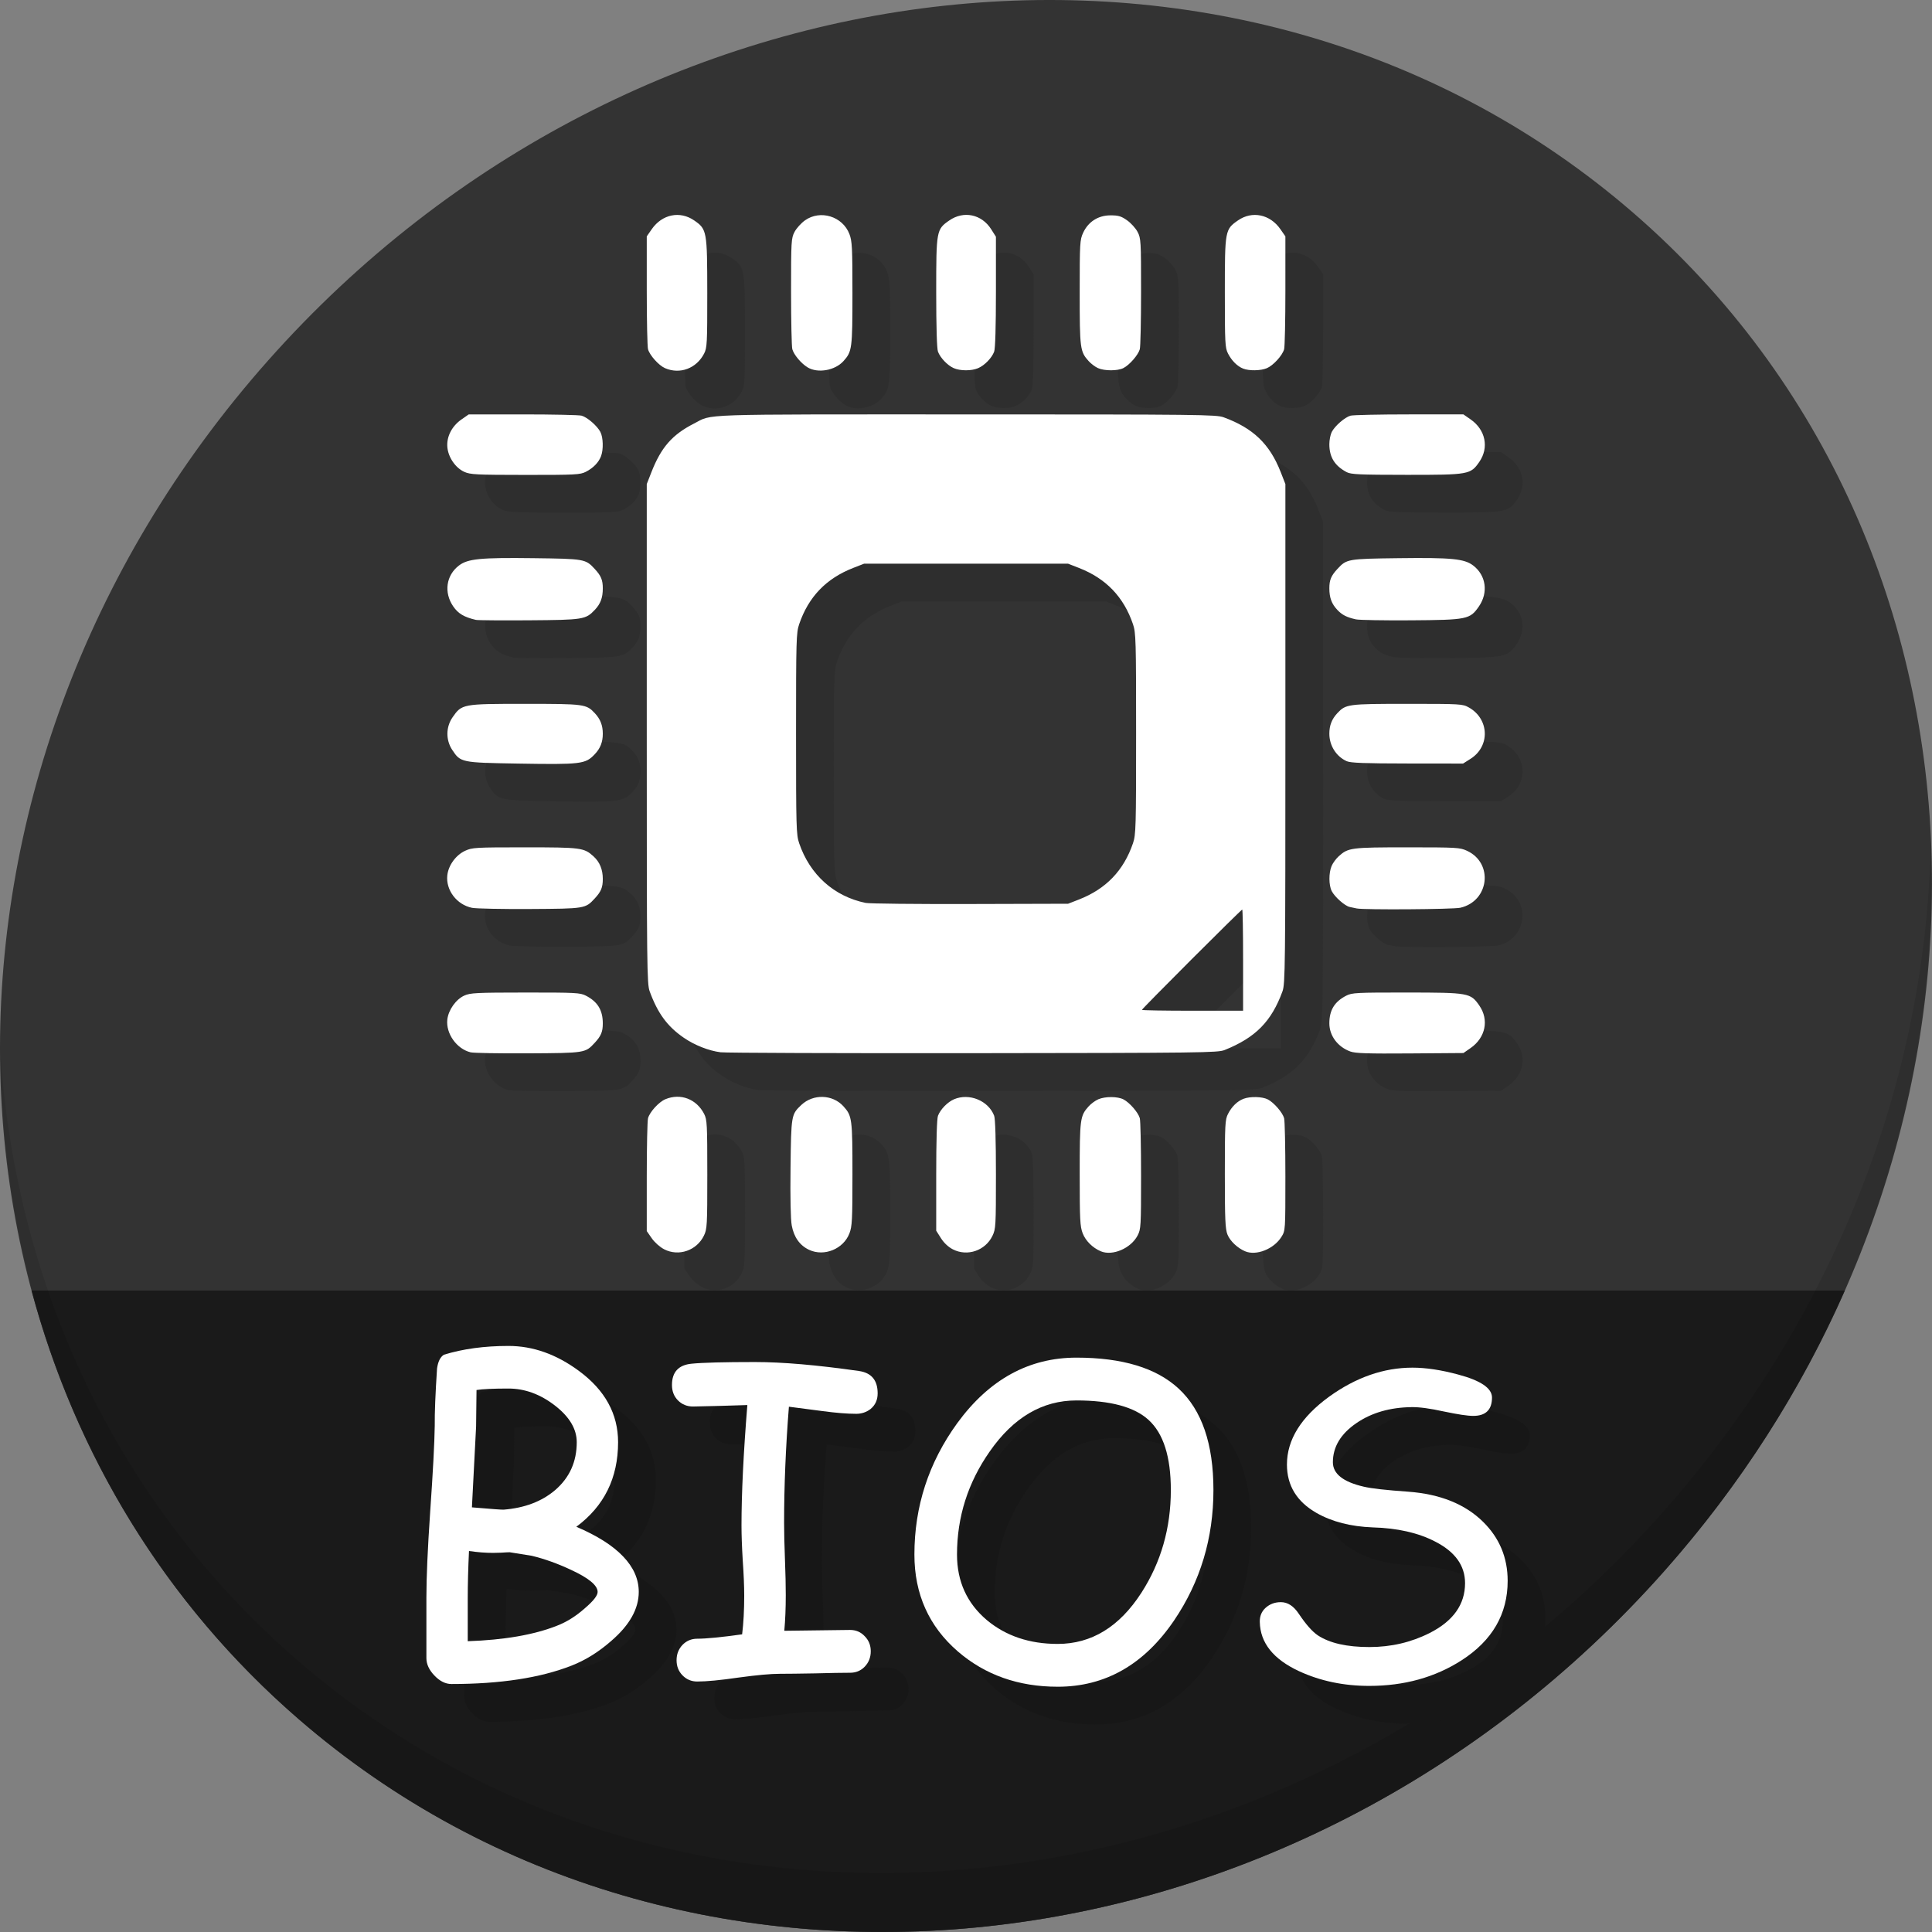 <?xml version="1.0" encoding="UTF-8" standalone="no"?>
<!-- Created with Inkscape (http://www.inkscape.org/) -->

<svg
   xmlns:dc="http://purl.org/dc/elements/1.1/"
   xmlns:cc="http://creativecommons.org/ns#"
   xmlns:rdf="http://www.w3.org/1999/02/22-rdf-syntax-ns#"
   xmlns:svg="http://www.w3.org/2000/svg"
   xmlns="http://www.w3.org/2000/svg"
   xmlns:sodipodi="http://sodipodi.sourceforge.net/DTD/sodipodi-0.dtd"
   xmlns:inkscape="http://www.inkscape.org/namespaces/inkscape"
   width="512"
   height="512"
   id="svg2"
   version="1.1"
   inkscape:version="0.92.2 5c3e80d, 2017-08-06"
   sodipodi:docname="application-x-firmware.svg">
  <rect width="100%" height="100%" fill="#808080" stroke="none"/>
  <defs
     id="defs4" />
  <sodipodi:namedview
     id="base"
     pagecolor="#ffffff"
     bordercolor="#666666"
     borderopacity="1.0"
     inkscape:pageopacity="0.0"
     inkscape:pageshadow="2"
     inkscape:zoom="0.42897812"
     inkscape:cx="147.49581"
     inkscape:cy="144.86082"
     inkscape:document-units="px"
     inkscape:current-layer="layer1"
     showgrid="false"
     inkscape:window-width="1366"
     inkscape:window-height="717"
     inkscape:window-x="0"
     inkscape:window-y="24"
     inkscape:window-maximized="1" />
  <g
     inkscape:label="Layer 1"
     inkscape:groupmode="layer"
     id="layer1"
     transform="translate(0,-540.362)">
    <g
       id="g916">
      <path
         style="fill:#333333;fill-opacity:1;stroke-width:11.11"
         inkscape:connector-curvature="0"
         d="m 432.913,596.836 c 102.193,88.575 105.827,249.7 8.117,359.899 C 343.32,1066.934 181.28,1084.463 79.087,995.888 -23.106,907.314 -26.74,746.189 70.97,635.989 168.68,525.79 330.72,508.262 432.913,596.836 Z"
         id="path961" />
      <path
         style="fill:#1a1a1a;fill-opacity:1;stroke:none;stroke-width:1px;stroke-linecap:butt;stroke-linejoin:miter;stroke-opacity:1"
         d="m 8.365,882.362 c 11.584,43.152 35.186,82.726 70.721,113.525 102.193,88.575 264.233,71.047 361.943,-39.152 20.351,-22.952 36.29,-48.118 47.873,-74.373 z"
         id="path963"
         inkscape:connector-curvature="0"
         sodipodi:nodetypes="csscc" />
      <path
         style="opacity:0.1;stroke-width:11.11"
         inkscape:connector-curvature="0"
         d="M 511.635,765.266 C 510.084,826.577 486.474,889.42 440.669,941.08 342.959,1051.279 180.919,1068.808 78.726,980.233 30.827,938.718 4.497,881.285 0.194,820.591 0.799,886.948 27.117,950.844 79.079,995.881 181.272,1084.456 343.32,1066.918 441.022,956.728 490.727,900.67 514.027,831.437 511.635,765.266 Z"
         id="path965" />
      <path
         style="fill:#2e2e2e;fill-opacity:1;stroke-width:0.44"
         d="m 186.02,881.439 c -1.138,-0.587 -2.533,-1.824 -3.297,-2.924 l -1.325,-1.906 v -14.359 c 0,-7.898 0.151,-14.9 0.336,-15.56 0.465,-1.663 2.882,-4.306 4.588,-5.019 4.013,-1.677 8.25,-0.072 10.284,3.894 0.772,1.505 0.836,2.741 0.836,16.016 0,13.57 -0.051,14.49 -0.895,16.233 -1.916,3.957 -6.695,5.602 -10.529,3.623 z m 38.407,0.144 c -2.471,-1.156 -4.03,-3.342 -4.606,-6.461 -0.296,-1.603 -0.417,-7.379 -0.321,-15.34 0.168,-13.912 0.196,-14.076 2.851,-16.588 3.164,-2.993 8.306,-2.829 11.179,0.357 2.279,2.528 2.378,3.276 2.378,17.968 0,12.172 -0.086,13.851 -0.808,15.721 -1.593,4.13 -6.692,6.205 -10.673,4.343 z m 38.129,-0.112 c -1.229,-0.625 -2.381,-1.697 -3.187,-2.968 l -1.262,-1.99 v -14.612 c 0,-9.255 0.171,-15.065 0.468,-15.849 0.636,-1.684 2.533,-3.637 4.244,-4.369 4.036,-1.727 9.133,0.364 10.646,4.369 0.295,0.782 0.468,6.514 0.468,15.577 0,13.714 -0.041,14.423 -0.932,16.265 -1.884,3.891 -6.627,5.516 -10.444,3.577 z m 39.159,0.491 c -2.17,-0.922 -4.018,-2.759 -4.791,-4.763 -0.702,-1.82 -0.792,-3.603 -0.792,-15.681 0,-14.691 0.099,-15.44 2.378,-17.968 0.626,-0.695 1.775,-1.535 2.553,-1.868 1.843,-0.788 5.118,-0.773 6.674,0.032 1.617,0.836 3.9,3.464 4.323,4.976 0.185,0.66 0.336,7.531 0.336,15.268 0,13.413 -0.043,14.149 -0.918,15.825 -1.781,3.41 -6.658,5.498 -9.763,4.179 z m 38.245,0 c -2.018,-0.857 -3.983,-2.724 -4.666,-4.43 -0.588,-1.468 -0.698,-4.007 -0.698,-16.04 0,-13.187 0.065,-14.422 0.836,-15.926 1.01,-1.969 2.47,-3.388 4.138,-4.019 1.755,-0.665 4.964,-0.581 6.412,0.168 1.617,0.836 3.9,3.464 4.323,4.976 0.185,0.66 0.336,7.63 0.336,15.488 0,14.271 -10e-4,14.289 -1.043,15.965 -2.005,3.225 -6.678,5.077 -9.638,3.819 z m -205.263,-52.728 c -3.681,-0.91 -6.569,-4.981 -6.153,-8.674 0.287,-2.549 2.265,-5.344 4.497,-6.359 1.585,-0.72 3.189,-0.8 16.174,-0.809 13.315,-0.01 14.539,0.054 16.045,0.827 3.12,1.6 4.488,3.842 4.488,7.354 0,2.222 -0.462,3.332 -2.142,5.147 -2.499,2.7 -2.506,2.701 -17.64,2.787 -7.616,0.043 -14.487,-0.08 -15.27,-0.273 z m 66.263,-0.01 c -3.134,-0.396 -6.875,-1.873 -9.751,-3.852 -4.359,-2.999 -6.905,-6.462 -9.039,-12.3 -0.723,-1.977 -0.771,-6.284 -0.771,-68.269 v -66.159 l 1.232,-3.146 c 2.586,-6.606 5.518,-9.951 11.311,-12.906 5.081,-2.592 -0.356,-2.41 72.079,-2.41 61.985,0 66.292,0.049 68.269,0.771 7.797,2.851 12.198,7.074 15.1,14.49 l 1.253,3.202 v 66.159 c 0,61.985 -0.049,66.292 -0.771,68.269 -2.925,7.999 -7.128,12.261 -15.343,15.557 -1.782,0.715 -6.21,0.77 -66.529,0.833 -35.541,0.037 -65.708,-0.07 -67.038,-0.238 z m 138.472,-24.416 c 0,-7.374 -0.102,-13.408 -0.227,-13.408 -0.125,0 -6.158,5.931 -13.408,13.181 -7.249,7.249 -13.181,13.283 -13.181,13.408 0,0.125 6.033,0.227 13.408,0.227 h 13.408 z m -43.513,-16.063 c 7.186,-2.802 11.872,-7.682 14.337,-14.928 0.768,-2.257 0.822,-4.185 0.822,-29.013 0,-24.828 -0.055,-26.756 -0.822,-29.013 -2.465,-7.246 -7.151,-12.126 -14.337,-14.928 l -2.864,-1.117 h -27.035 -27.035 l -2.864,1.117 c -7.186,2.802 -11.872,7.682 -14.337,14.928 -0.768,2.257 -0.822,4.185 -0.822,29.013 0,24.828 0.055,26.756 0.822,29.013 2.843,8.36 9.25,14.108 17.641,15.828 0.967,0.198 13.43,0.328 27.694,0.289 l 25.936,-0.072 z m 71.927,40.27 c -3.35,-1.222 -5.555,-4.181 -5.555,-7.452 0,-3.504 1.371,-5.748 4.488,-7.346 1.507,-0.773 2.73,-0.836 16.045,-0.827 16.425,0.011 16.884,0.093 19.207,3.445 2.624,3.787 1.659,8.512 -2.302,11.266 l -1.905,1.325 -14.14,0.105 c -11.272,0.083 -14.484,-0.021 -15.838,-0.515 z M 135.081,790.943 c -4.045,-0.83 -6.98,-4.704 -6.537,-8.631 0.299,-2.649 2.26,-5.343 4.718,-6.481 1.872,-0.867 2.718,-0.916 15.825,-0.916 14.929,0 15.655,0.095 18.187,2.378 1.648,1.486 2.474,3.485 2.474,5.989 0,2.264 -0.455,3.368 -2.142,5.19 -2.491,2.691 -2.551,2.701 -17.2,2.787 -7.374,0.043 -14.271,-0.099 -15.325,-0.315 z m 234.462,0.169 c -0.484,-0.102 -1.321,-0.28 -1.86,-0.395 -1.276,-0.272 -3.944,-2.626 -4.756,-4.196 -0.805,-1.556 -0.82,-4.832 -0.032,-6.675 0.333,-0.778 1.174,-1.927 1.868,-2.553 2.532,-2.283 3.258,-2.378 18.187,-2.378 13.107,0 13.953,0.049 15.825,0.916 7.063,3.271 5.885,13.33 -1.767,15.093 -1.87,0.431 -25.551,0.592 -27.466,0.187 z M 147.11,752.716 c -14.875,-0.248 -15.058,-0.286 -17.256,-3.607 -1.744,-2.636 -1.711,-6.072 0.085,-8.663 2.441,-3.522 2.624,-3.556 19.146,-3.556 15.798,0 16.298,0.067 18.548,2.474 1.468,1.57 2.116,3.236 2.116,5.439 0,2.208 -0.651,3.876 -2.116,5.423 -2.508,2.647 -3.542,2.773 -20.523,2.49 z m 219.796,-0.623 c -2.788,-1.244 -4.616,-4.131 -4.616,-7.29 0,-2.203 0.648,-3.869 2.116,-5.439 2.251,-2.407 2.747,-2.474 18.581,-2.474 14.15,0 14.62,0.028 16.273,0.957 5.428,3.051 5.676,10.295 0.466,13.6 l -2.001,1.269 -14.75,-0.017 c -11.344,-0.013 -15.055,-0.153 -16.069,-0.606 z M 136.12,714.638 c -3.124,-0.729 -4.694,-1.661 -6,-3.558 -2.543,-3.696 -1.909,-8.245 1.514,-10.855 2.343,-1.787 5.732,-2.119 19.799,-1.94 13.486,0.171 13.734,0.215 16.174,2.851 1.68,1.815 2.142,2.925 2.142,5.147 0,2.478 -0.604,4.104 -2.116,5.698 -2.435,2.566 -3.04,2.663 -17.446,2.767 -7.253,0.053 -13.583,0 -14.067,-0.109 z m 233.204,-0.139 c -2.44,-0.548 -3.65,-1.166 -4.917,-2.51 -1.513,-1.606 -2.116,-3.231 -2.116,-5.707 0,-2.222 0.462,-3.332 2.142,-5.147 2.44,-2.636 2.688,-2.68 16.174,-2.851 14.067,-0.179 17.457,0.153 19.799,1.94 3.416,2.606 4.057,7.159 1.525,10.839 -2.368,3.442 -3.08,3.588 -18.1,3.691 -7.132,0.049 -13.66,-0.066 -14.507,-0.256 z M 133.041,675.408 c -2.346,-1.066 -4.25,-3.845 -4.488,-6.552 -0.243,-2.763 1.188,-5.563 3.758,-7.349 l 1.906,-1.325 h 14.359 c 7.898,0 14.9,0.151 15.56,0.336 1.512,0.423 4.14,2.706 4.976,4.323 0.749,1.448 0.833,4.657 0.168,6.412 -0.632,1.667 -2.051,3.128 -4.019,4.138 -1.507,0.773 -2.73,0.836 -16.045,0.827 -12.985,-0.01 -14.589,-0.089 -16.174,-0.809 z m 233.865,0.089 c -3.183,-1.678 -4.616,-3.979 -4.616,-7.41 0,-1.108 0.287,-2.568 0.637,-3.246 0.836,-1.617 3.464,-3.9 4.976,-4.323 0.66,-0.185 7.662,-0.336 15.56,-0.336 h 14.359 l 1.906,1.325 c 3.961,2.754 4.927,7.478 2.302,11.266 -2.327,3.358 -2.768,3.437 -19.299,3.427 -12.368,-0.01 -14.701,-0.11 -15.825,-0.703 z M 186.225,647.92 c -1.638,-0.714 -4.04,-3.388 -4.491,-5 -0.185,-0.66 -0.336,-7.663 -0.336,-15.56 v -14.359 l 1.325,-1.906 c 2.754,-3.961 7.478,-4.927 11.266,-2.302 3.352,2.323 3.434,2.782 3.445,19.207 0.009,13.315 -0.054,14.539 -0.827,16.045 -2.033,3.964 -6.42,5.602 -10.381,3.876 z m 37.794,-0.206 c -1.72,-1.049 -3.627,-3.32 -4.048,-4.82 -0.181,-0.646 -0.33,-7.505 -0.33,-15.242 0,-13.413 0.043,-14.149 0.918,-15.825 0.505,-0.967 1.758,-2.352 2.785,-3.077 4.06,-2.868 9.95,-1.054 11.754,3.621 0.721,1.87 0.808,3.548 0.808,15.721 0,14.691 -0.099,15.44 -2.378,17.968 -2.25,2.496 -6.825,3.292 -9.51,1.655 z m 38.703,0.196 c -1.638,-0.731 -3.53,-2.716 -4.148,-4.351 -0.296,-0.783 -0.468,-6.56 -0.468,-15.733 0,-16.424 0.045,-16.67 3.473,-19.046 3.806,-2.638 8.572,-1.641 11.083,2.317 l 1.269,2.001 v 14.612 c 0,9.255 -0.171,15.065 -0.468,15.849 -0.636,1.684 -2.533,3.637 -4.244,4.369 -1.776,0.76 -4.774,0.752 -6.498,-0.018 z m 38.245,0 c -0.725,-0.324 -1.831,-1.157 -2.458,-1.851 -2.283,-2.531 -2.378,-3.258 -2.378,-18.187 0,-13.107 0.049,-13.953 0.916,-15.825 1.36,-2.936 3.998,-4.616 7.251,-4.616 2.1,0 2.843,0.223 4.394,1.319 1.027,0.725 2.28,2.11 2.785,3.077 0.876,1.677 0.918,2.413 0.918,15.825 0,7.737 -0.151,14.607 -0.336,15.268 -0.423,1.512 -2.706,4.14 -4.323,4.976 -1.529,0.79 -5.015,0.798 -6.77,0.014 z m 38.465,0.129 c -1.548,-0.617 -3.023,-2.091 -3.999,-3.994 -0.772,-1.506 -0.836,-2.743 -0.836,-16.173 0,-16.487 0.042,-16.714 3.491,-19.105 3.749,-2.598 8.488,-1.616 11.229,2.328 l 1.325,1.906 V 627.36 c 0,7.898 -0.151,14.9 -0.336,15.56 -0.465,1.663 -2.882,4.306 -4.588,5.019 -1.642,0.686 -4.693,0.735 -6.285,0.1 z"
         id="path872"
         inkscape:connector-curvature="0" />
      <path
         inkscape:connector-curvature="0"
         id="path870"
         d="m 176.02,871.439 c -1.138,-0.587 -2.533,-1.824 -3.297,-2.924 l -1.325,-1.906 v -14.359 c 0,-7.898 0.151,-14.9 0.336,-15.56 0.465,-1.663 2.882,-4.306 4.588,-5.019 4.013,-1.677 8.25,-0.072 10.284,3.894 0.772,1.505 0.836,2.741 0.836,16.016 0,13.57 -0.051,14.49 -0.895,16.233 -1.916,3.957 -6.695,5.602 -10.529,3.623 z m 38.407,0.144 c -2.471,-1.156 -4.03,-3.342 -4.606,-6.461 -0.296,-1.603 -0.417,-7.379 -0.321,-15.34 0.168,-13.912 0.196,-14.076 2.851,-16.588 3.164,-2.993 8.306,-2.829 11.179,0.357 2.279,2.528 2.378,3.276 2.378,17.968 0,12.172 -0.086,13.851 -0.808,15.721 -1.593,4.13 -6.692,6.205 -10.673,4.343 z m 38.129,-0.112 c -1.229,-0.625 -2.381,-1.697 -3.187,-2.968 l -1.262,-1.99 v -14.612 c 0,-9.255 0.171,-15.065 0.468,-15.849 0.636,-1.684 2.533,-3.637 4.244,-4.369 4.036,-1.727 9.133,0.364 10.646,4.369 0.295,0.782 0.468,6.514 0.468,15.577 0,13.714 -0.041,14.423 -0.932,16.265 -1.884,3.891 -6.627,5.516 -10.444,3.577 z m 39.159,0.491 c -2.17,-0.922 -4.018,-2.759 -4.791,-4.763 -0.702,-1.82 -0.792,-3.603 -0.792,-15.681 0,-14.691 0.099,-15.44 2.378,-17.968 0.626,-0.695 1.775,-1.535 2.553,-1.868 1.843,-0.788 5.118,-0.773 6.674,0.032 1.617,0.836 3.9,3.464 4.323,4.976 0.185,0.66 0.336,7.531 0.336,15.268 0,13.413 -0.043,14.149 -0.918,15.825 -1.781,3.41 -6.658,5.498 -9.763,4.179 z m 38.245,0 c -2.018,-0.857 -3.983,-2.724 -4.666,-4.43 -0.588,-1.468 -0.698,-4.007 -0.698,-16.04 0,-13.187 0.065,-14.422 0.836,-15.926 1.01,-1.969 2.47,-3.388 4.138,-4.019 1.755,-0.665 4.964,-0.581 6.412,0.168 1.617,0.836 3.9,3.464 4.323,4.976 0.185,0.66 0.336,7.63 0.336,15.488 0,14.271 -10e-4,14.289 -1.043,15.965 -2.005,3.225 -6.678,5.077 -9.638,3.819 z m -205.263,-52.728 c -3.681,-0.91 -6.569,-4.981 -6.153,-8.674 0.287,-2.549 2.265,-5.344 4.497,-6.359 1.585,-0.72 3.189,-0.8 16.174,-0.809 13.315,-0.01 14.539,0.054 16.045,0.827 3.12,1.6 4.488,3.842 4.488,7.354 0,2.222 -0.462,3.332 -2.142,5.147 -2.499,2.7 -2.506,2.701 -17.64,2.787 -7.616,0.043 -14.487,-0.08 -15.27,-0.273 z m 66.263,-0.01 c -3.134,-0.396 -6.875,-1.873 -9.751,-3.852 -4.359,-2.999 -6.905,-6.462 -9.039,-12.3 -0.723,-1.977 -0.771,-6.284 -0.771,-68.269 v -66.159 l 1.232,-3.146 c 2.586,-6.606 5.518,-9.951 11.311,-12.906 5.081,-2.592 -0.356,-2.41 72.079,-2.41 61.985,0 66.292,0.049 68.269,0.771 7.797,2.851 12.198,7.074 15.1,14.49 l 1.253,3.202 v 66.159 c 0,61.985 -0.049,66.292 -0.771,68.269 -2.925,7.999 -7.128,12.261 -15.343,15.557 -1.782,0.715 -6.21,0.77 -66.529,0.833 -35.541,0.037 -65.708,-0.07 -67.038,-0.238 z m 138.472,-24.416 c 0,-7.374 -0.102,-13.408 -0.227,-13.408 -0.125,0 -6.158,5.931 -13.408,13.181 -7.249,7.249 -13.181,13.283 -13.181,13.408 0,0.125 6.033,0.227 13.408,0.227 h 13.408 z m -43.513,-16.063 c 7.186,-2.802 11.872,-7.682 14.337,-14.928 0.768,-2.257 0.822,-4.185 0.822,-29.013 0,-24.828 -0.055,-26.756 -0.822,-29.013 -2.465,-7.246 -7.151,-12.126 -14.337,-14.928 l -2.864,-1.117 h -27.035 -27.035 l -2.864,1.117 c -7.186,2.802 -11.872,7.682 -14.337,14.928 -0.768,2.257 -0.822,4.185 -0.822,29.013 0,24.828 0.055,26.756 0.822,29.013 2.843,8.36 9.25,14.108 17.641,15.828 0.967,0.198 13.43,0.328 27.694,0.289 l 25.936,-0.072 z m 71.927,40.27 c -3.35,-1.222 -5.555,-4.181 -5.555,-7.452 0,-3.504 1.371,-5.748 4.488,-7.346 1.507,-0.773 2.73,-0.836 16.045,-0.827 16.425,0.011 16.884,0.093 19.207,3.445 2.624,3.787 1.659,8.512 -2.302,11.266 l -1.905,1.325 -14.14,0.105 c -11.272,0.083 -14.484,-0.021 -15.838,-0.515 z M 125.081,780.943 c -4.045,-0.83 -6.98,-4.704 -6.537,-8.631 0.299,-2.649 2.26,-5.343 4.718,-6.481 1.872,-0.867 2.718,-0.916 15.825,-0.916 14.929,0 15.655,0.095 18.187,2.378 1.648,1.486 2.474,3.485 2.474,5.989 0,2.264 -0.455,3.368 -2.142,5.19 -2.491,2.691 -2.551,2.701 -17.2,2.787 -7.374,0.043 -14.271,-0.099 -15.325,-0.315 z m 234.462,0.169 c -0.484,-0.102 -1.321,-0.28 -1.86,-0.395 -1.276,-0.272 -3.944,-2.626 -4.756,-4.196 -0.805,-1.556 -0.82,-4.832 -0.032,-6.675 0.333,-0.778 1.174,-1.927 1.868,-2.553 2.532,-2.283 3.258,-2.378 18.187,-2.378 13.107,0 13.953,0.049 15.825,0.916 7.063,3.271 5.885,13.33 -1.767,15.093 -1.87,0.431 -25.551,0.592 -27.466,0.187 z M 137.11,742.716 c -14.875,-0.248 -15.058,-0.286 -17.256,-3.607 -1.744,-2.636 -1.711,-6.072 0.085,-8.663 2.441,-3.522 2.624,-3.556 19.146,-3.556 15.798,0 16.298,0.067 18.548,2.474 1.468,1.57 2.116,3.236 2.116,5.439 0,2.208 -0.651,3.876 -2.116,5.423 -2.508,2.647 -3.542,2.773 -20.523,2.49 z m 219.796,-0.623 c -2.788,-1.244 -4.616,-4.131 -4.616,-7.29 0,-2.203 0.648,-3.869 2.116,-5.439 2.251,-2.407 2.747,-2.474 18.581,-2.474 14.15,0 14.62,0.028 16.273,0.957 5.428,3.051 5.676,10.295 0.466,13.6 l -2.001,1.269 -14.75,-0.017 c -11.344,-0.013 -15.055,-0.153 -16.069,-0.606 z M 126.12,704.638 c -3.124,-0.729 -4.694,-1.661 -6,-3.558 -2.543,-3.696 -1.909,-8.245 1.514,-10.855 2.343,-1.787 5.732,-2.119 19.799,-1.94 13.486,0.171 13.734,0.215 16.174,2.851 1.68,1.815 2.142,2.925 2.142,5.147 0,2.478 -0.604,4.104 -2.116,5.698 -2.435,2.566 -3.04,2.663 -17.446,2.767 -7.253,0.053 -13.583,0 -14.067,-0.109 z m 233.204,-0.139 c -2.44,-0.548 -3.65,-1.166 -4.917,-2.51 -1.513,-1.606 -2.116,-3.231 -2.116,-5.707 0,-2.222 0.462,-3.332 2.142,-5.147 2.44,-2.636 2.688,-2.68 16.174,-2.851 14.067,-0.179 17.457,0.153 19.799,1.94 3.416,2.606 4.057,7.159 1.525,10.839 -2.368,3.442 -3.08,3.588 -18.1,3.691 -7.132,0.049 -13.66,-0.066 -14.507,-0.256 z M 123.041,665.408 c -2.346,-1.066 -4.25,-3.845 -4.488,-6.552 -0.243,-2.763 1.188,-5.563 3.758,-7.349 l 1.906,-1.325 h 14.359 c 7.898,0 14.9,0.151 15.56,0.336 1.512,0.423 4.14,2.706 4.976,4.323 0.749,1.448 0.833,4.657 0.168,6.412 -0.632,1.667 -2.051,3.128 -4.019,4.138 -1.507,0.773 -2.73,0.836 -16.045,0.827 -12.985,-0.01 -14.589,-0.089 -16.174,-0.809 z m 233.865,0.089 c -3.183,-1.678 -4.616,-3.979 -4.616,-7.41 0,-1.108 0.287,-2.568 0.637,-3.246 0.836,-1.617 3.464,-3.9 4.976,-4.323 0.66,-0.185 7.662,-0.336 15.56,-0.336 h 14.359 l 1.906,1.325 c 3.961,2.754 4.927,7.478 2.302,11.266 -2.327,3.358 -2.768,3.437 -19.299,3.427 -12.368,-0.01 -14.701,-0.11 -15.825,-0.703 z M 176.225,637.92 c -1.638,-0.714 -4.04,-3.388 -4.491,-5 -0.185,-0.66 -0.336,-7.663 -0.336,-15.56 v -14.359 l 1.325,-1.906 c 2.754,-3.961 7.478,-4.927 11.266,-2.302 3.352,2.323 3.434,2.782 3.445,19.207 0.009,13.315 -0.054,14.539 -0.827,16.045 -2.033,3.964 -6.42,5.602 -10.381,3.876 z m 37.794,-0.206 c -1.72,-1.049 -3.627,-3.32 -4.048,-4.82 -0.181,-0.646 -0.33,-7.505 -0.33,-15.242 0,-13.413 0.043,-14.149 0.918,-15.825 0.505,-0.967 1.758,-2.352 2.785,-3.077 4.06,-2.868 9.95,-1.054 11.754,3.621 0.721,1.87 0.808,3.548 0.808,15.721 0,14.691 -0.099,15.44 -2.378,17.968 -2.25,2.496 -6.825,3.292 -9.51,1.655 z m 38.703,0.196 c -1.638,-0.731 -3.53,-2.716 -4.148,-4.351 -0.296,-0.783 -0.468,-6.56 -0.468,-15.733 0,-16.424 0.045,-16.67 3.473,-19.046 3.806,-2.638 8.572,-1.641 11.083,2.317 l 1.269,2.001 v 14.612 c 0,9.255 -0.171,15.065 -0.468,15.849 -0.636,1.684 -2.533,3.637 -4.244,4.369 -1.776,0.76 -4.774,0.752 -6.498,-0.018 z m 38.245,0 c -0.725,-0.324 -1.831,-1.157 -2.458,-1.851 -2.283,-2.531 -2.378,-3.258 -2.378,-18.187 0,-13.107 0.049,-13.953 0.916,-15.825 1.36,-2.936 3.998,-4.616 7.251,-4.616 2.1,0 2.843,0.223 4.394,1.319 1.027,0.725 2.28,2.11 2.785,3.077 0.876,1.677 0.918,2.413 0.918,15.825 0,7.737 -0.151,14.607 -0.336,15.268 -0.423,1.512 -2.706,4.14 -4.323,4.976 -1.529,0.79 -5.015,0.798 -6.77,0.014 z m 38.465,0.129 c -1.548,-0.617 -3.023,-2.091 -3.999,-3.994 -0.772,-1.506 -0.836,-2.743 -0.836,-16.173 0,-16.487 0.042,-16.714 3.491,-19.105 3.749,-2.598 8.488,-1.616 11.229,2.328 l 1.325,1.906 V 617.36 c 0,7.898 -0.151,14.9 -0.336,15.56 -0.465,1.663 -2.882,4.306 -4.588,5.019 -1.642,0.686 -4.693,0.735 -6.285,0.1 z"
         style="fill:#ffffff;stroke-width:0.44" />
      <g
         aria-label="BIOS"
         transform="translate(34.339,535.117)"
         style="font-style:normal;font-weight:normal;font-size:40px;line-height:1.25;font-family:sans-serif;letter-spacing:0px;word-spacing:0px;fill:#171717;fill-opacity:1;stroke:none"
         id="g899">
        <path
           d="m 127.122,456.656 q -12.451,4.87 -31.82,4.87 -2.38,0 -4.538,-2.269 -2.103,-2.214 -2.103,-4.593 V 438.56 q 0,-7.913 0.996,-22.578 1.107,-15.827 1.217,-22.91 -0.055,-5.091 0.609,-15.163 0.387,-2.767 1.826,-3.652 7.526,-2.324 17.1,-2.324 9.74,0 18.704,6.641 10.348,7.637 10.348,18.87 0,14.222 -11.068,22.412 8.301,3.542 12.396,7.858 4.15,4.316 4.15,9.408 0,6.696 -7.249,12.949 -5.036,4.427 -10.57,6.585 z m -16.712,-73.434 q -6.032,0 -8.467,0.387 l -0.111,9.684 -1.107,21.416 q 7.858,0.664 8.411,0.609 8.356,-0.664 13.669,-5.202 5.7,-4.925 5.7,-12.673 0,-5.257 -5.811,-9.74 -5.811,-4.482 -12.285,-4.482 z m 6.198,44.326 -5.866,-0.941 q -0.719,0 -2.214,0.111 -1.439,0.055 -2.214,0.055 -2.988,0 -6.364,-0.498 -0.332,6.973 -0.332,12.451 v 11.455 q 14.499,-0.498 23.63,-4.095 3.874,-1.494 7.415,-4.648 3.376,-2.878 3.376,-4.316 0,-2.601 -7.083,-5.866 -5.312,-2.49 -10.348,-3.708 z"
           style="font-style:normal;font-variant:normal;font-weight:normal;font-stretch:normal;font-size:113.333px;font-family:'Comic Sans MS';-inkscape-font-specification:'Comic Sans MS';fill:#171717;fill-opacity:1"
           id="path891"
           inkscape:connector-curvature="0" />
        <path
           d="m 202.548,389.918 q -3.542,0 -8.909,-0.719 l -8.91,-1.162 q -1.273,16.104 -1.273,30.768 0,3.874 0.221,9.574 0.221,5.7 0.221,9.574 0,5.202 -0.387,9.463 l 17.432,-0.221 q 2.324,0 3.874,1.66 1.605,1.605 1.605,3.984 0,2.435 -1.605,4.095 -1.549,1.605 -3.874,1.605 -3.099,0 -9.297,0.166 -6.198,0.111 -9.297,0.111 -3.652,0 -10.957,0.996 -7.249,1.051 -10.957,1.051 -2.324,0 -3.929,-1.66 -1.549,-1.605 -1.549,-3.984 0,-2.38 1.549,-4.04 1.605,-1.66 3.929,-1.66 3.597,0 11.898,-1.162 0.553,-4.482 0.553,-10.238 0,-3.818 -0.387,-9.297 -0.332,-5.534 -0.332,-9.297 0,-12.783 1.549,-31.93 l -7.194,0.221 -7.194,0.166 q -2.38,0 -3.984,-1.605 -1.605,-1.605 -1.605,-4.095 0,-5.146 5.202,-5.645 4.482,-0.443 16.768,-0.443 11.012,0 27.614,2.38 4.925,0.719 4.925,5.921 0,2.601 -1.882,4.15 -1.66,1.273 -3.818,1.273 z"
           style="font-style:normal;font-variant:normal;font-weight:normal;font-stretch:normal;font-size:113.333px;font-family:'Comic Sans MS';-inkscape-font-specification:'Comic Sans MS';fill:#171717;fill-opacity:1"
           id="path893"
           inkscape:connector-curvature="0" />
        <path
           d="m 255.95,462.245 q -15.605,0 -26.452,-9.352 -11.51,-9.961 -11.51,-25.677 0,-19.147 11.344,-34.808 12.673,-17.376 31.598,-17.376 18.206,0 27.061,8.19 9.242,8.522 9.242,26.895 0,19.147 -10.404,34.531 -11.953,17.598 -30.879,17.598 z m 4.98,-75.869 q -13.558,0 -22.965,13.503 -8.688,12.396 -8.688,27.337 0,10.68 7.913,17.376 7.581,6.309 18.76,6.309 13.447,0 22.191,-13.558 7.803,-12.119 7.803,-27.227 0,-13.226 -5.921,-18.594 -5.645,-5.146 -19.092,-5.146 z"
           style="font-style:normal;font-variant:normal;font-weight:normal;font-stretch:normal;font-size:113.333px;font-family:'Comic Sans MS';-inkscape-font-specification:'Comic Sans MS';fill:#171717;fill-opacity:1"
           id="path895"
           inkscape:connector-curvature="0" />
        <path
           d="m 309.518,445.09 q -0.055,-2.324 1.549,-3.763 1.66,-1.494 4.04,-1.494 2.712,0 4.759,3.099 2.822,4.206 5.036,5.7 4.704,3.099 13.669,3.099 8.577,0 15.938,-3.708 9.408,-4.759 9.408,-13.226 0,-6.973 -7.913,-11.012 -6.696,-3.486 -16.546,-3.763 -8.743,-0.332 -14.886,-3.818 -7.858,-4.482 -7.858,-12.839 0,-9.85 11.178,-17.985 10.68,-7.692 22.08,-7.692 5.368,0 12.119,1.826 8.965,2.38 8.965,6.087 0,4.87 -4.98,4.87 -2.214,0 -7.747,-1.162 -5.534,-1.217 -8.577,-1.162 -8.633,0.111 -14.665,4.261 -6.198,4.261 -6.198,10.348 0,4.593 8.19,6.475 3.044,0.719 11.787,1.328 12.673,0.941 19.811,7.969 6.53,6.419 6.53,15.661 0,13.171 -12.174,21.029 -10.57,6.807 -24.515,6.807 -10.127,0 -18.538,-3.874 -10.293,-4.759 -10.459,-13.06 z"
           style="font-style:normal;font-variant:normal;font-weight:normal;font-stretch:normal;font-size:113.333px;font-family:'Comic Sans MS';-inkscape-font-specification:'Comic Sans MS';fill:#171717;fill-opacity:1"
           id="path897"
           inkscape:connector-curvature="0" />
      </g>
      <g
         id="flowRoot874"
         style="font-style:normal;font-weight:normal;font-size:40px;line-height:1.25;font-family:sans-serif;letter-spacing:0px;word-spacing:0px;fill:#000000;fill-opacity:1;stroke:none"
         transform="translate(24.339,525.117)"
         aria-label="BIOS">
        <path
           inkscape:connector-curvature="0"
           id="path882"
           style="font-style:normal;font-variant:normal;font-weight:normal;font-stretch:normal;font-size:113.333px;font-family:'Comic Sans MS';-inkscape-font-specification:'Comic Sans MS';fill:#ffffff"
           d="m 127.122,456.656 q -12.451,4.87 -31.82,4.87 -2.38,0 -4.538,-2.269 -2.103,-2.214 -2.103,-4.593 V 438.56 q 0,-7.913 0.996,-22.578 1.107,-15.827 1.217,-22.91 -0.055,-5.091 0.609,-15.163 0.387,-2.767 1.826,-3.652 7.526,-2.324 17.1,-2.324 9.74,0 18.704,6.641 10.348,7.637 10.348,18.87 0,14.222 -11.068,22.412 8.301,3.542 12.396,7.858 4.15,4.316 4.15,9.408 0,6.696 -7.249,12.949 -5.036,4.427 -10.57,6.585 z m -16.712,-73.434 q -6.032,0 -8.467,0.387 l -0.111,9.684 -1.107,21.416 q 7.858,0.664 8.411,0.609 8.356,-0.664 13.669,-5.202 5.7,-4.925 5.7,-12.673 0,-5.257 -5.811,-9.74 -5.811,-4.482 -12.285,-4.482 z m 6.198,44.326 -5.866,-0.941 q -0.719,0 -2.214,0.111 -1.439,0.055 -2.214,0.055 -2.988,0 -6.364,-0.498 -0.332,6.973 -0.332,12.451 v 11.455 q 14.499,-0.498 23.63,-4.095 3.874,-1.494 7.415,-4.648 3.376,-2.878 3.376,-4.316 0,-2.601 -7.083,-5.866 -5.312,-2.49 -10.348,-3.708 z" />
        <path
           inkscape:connector-curvature="0"
           id="path884"
           style="font-style:normal;font-variant:normal;font-weight:normal;font-stretch:normal;font-size:113.333px;font-family:'Comic Sans MS';-inkscape-font-specification:'Comic Sans MS';fill:#ffffff"
           d="m 202.548,389.918 q -3.542,0 -8.909,-0.719 l -8.91,-1.162 q -1.273,16.104 -1.273,30.768 0,3.874 0.221,9.574 0.221,5.7 0.221,9.574 0,5.202 -0.387,9.463 l 17.432,-0.221 q 2.324,0 3.874,1.66 1.605,1.605 1.605,3.984 0,2.435 -1.605,4.095 -1.549,1.605 -3.874,1.605 -3.099,0 -9.297,0.166 -6.198,0.111 -9.297,0.111 -3.652,0 -10.957,0.996 -7.249,1.051 -10.957,1.051 -2.324,0 -3.929,-1.66 -1.549,-1.605 -1.549,-3.984 0,-2.38 1.549,-4.04 1.605,-1.66 3.929,-1.66 3.597,0 11.898,-1.162 0.553,-4.482 0.553,-10.238 0,-3.818 -0.387,-9.297 -0.332,-5.534 -0.332,-9.297 0,-12.783 1.549,-31.93 l -7.194,0.221 -7.194,0.166 q -2.38,0 -3.984,-1.605 -1.605,-1.605 -1.605,-4.095 0,-5.146 5.202,-5.645 4.482,-0.443 16.768,-0.443 11.012,0 27.614,2.38 4.925,0.719 4.925,5.921 0,2.601 -1.882,4.15 -1.66,1.273 -3.818,1.273 z" />
        <path
           inkscape:connector-curvature="0"
           id="path886"
           style="font-style:normal;font-variant:normal;font-weight:normal;font-stretch:normal;font-size:113.333px;font-family:'Comic Sans MS';-inkscape-font-specification:'Comic Sans MS';fill:#ffffff"
           d="m 255.95,462.245 q -15.605,0 -26.452,-9.352 -11.51,-9.961 -11.51,-25.677 0,-19.147 11.344,-34.808 12.673,-17.376 31.598,-17.376 18.206,0 27.061,8.19 9.242,8.522 9.242,26.895 0,19.147 -10.404,34.531 -11.953,17.598 -30.879,17.598 z m 4.98,-75.869 q -13.558,0 -22.965,13.503 -8.688,12.396 -8.688,27.337 0,10.68 7.913,17.376 7.581,6.309 18.76,6.309 13.447,0 22.191,-13.558 7.803,-12.119 7.803,-27.227 0,-13.226 -5.921,-18.594 -5.645,-5.146 -19.092,-5.146 z" />
        <path
           inkscape:connector-curvature="0"
           id="path888"
           style="font-style:normal;font-variant:normal;font-weight:normal;font-stretch:normal;font-size:113.333px;font-family:'Comic Sans MS';-inkscape-font-specification:'Comic Sans MS';fill:#ffffff"
           d="m 309.518,445.09 q -0.055,-2.324 1.549,-3.763 1.66,-1.494 4.04,-1.494 2.712,0 4.759,3.099 2.822,4.206 5.036,5.7 4.704,3.099 13.669,3.099 8.577,0 15.938,-3.708 9.408,-4.759 9.408,-13.226 0,-6.973 -7.913,-11.012 -6.696,-3.486 -16.546,-3.763 -8.743,-0.332 -14.886,-3.818 -7.858,-4.482 -7.858,-12.839 0,-9.85 11.178,-17.985 10.68,-7.692 22.08,-7.692 5.368,0 12.119,1.826 8.965,2.38 8.965,6.087 0,4.87 -4.98,4.87 -2.214,0 -7.747,-1.162 -5.534,-1.217 -8.577,-1.162 -8.633,0.111 -14.665,4.261 -6.198,4.261 -6.198,10.348 0,4.593 8.19,6.475 3.044,0.719 11.787,1.328 12.673,0.941 19.811,7.969 6.53,6.419 6.53,15.661 0,13.171 -12.174,21.029 -10.57,6.807 -24.515,6.807 -10.127,0 -18.538,-3.874 -10.293,-4.759 -10.459,-13.06 z" />
      </g>
    </g>
  </g>
</svg>
